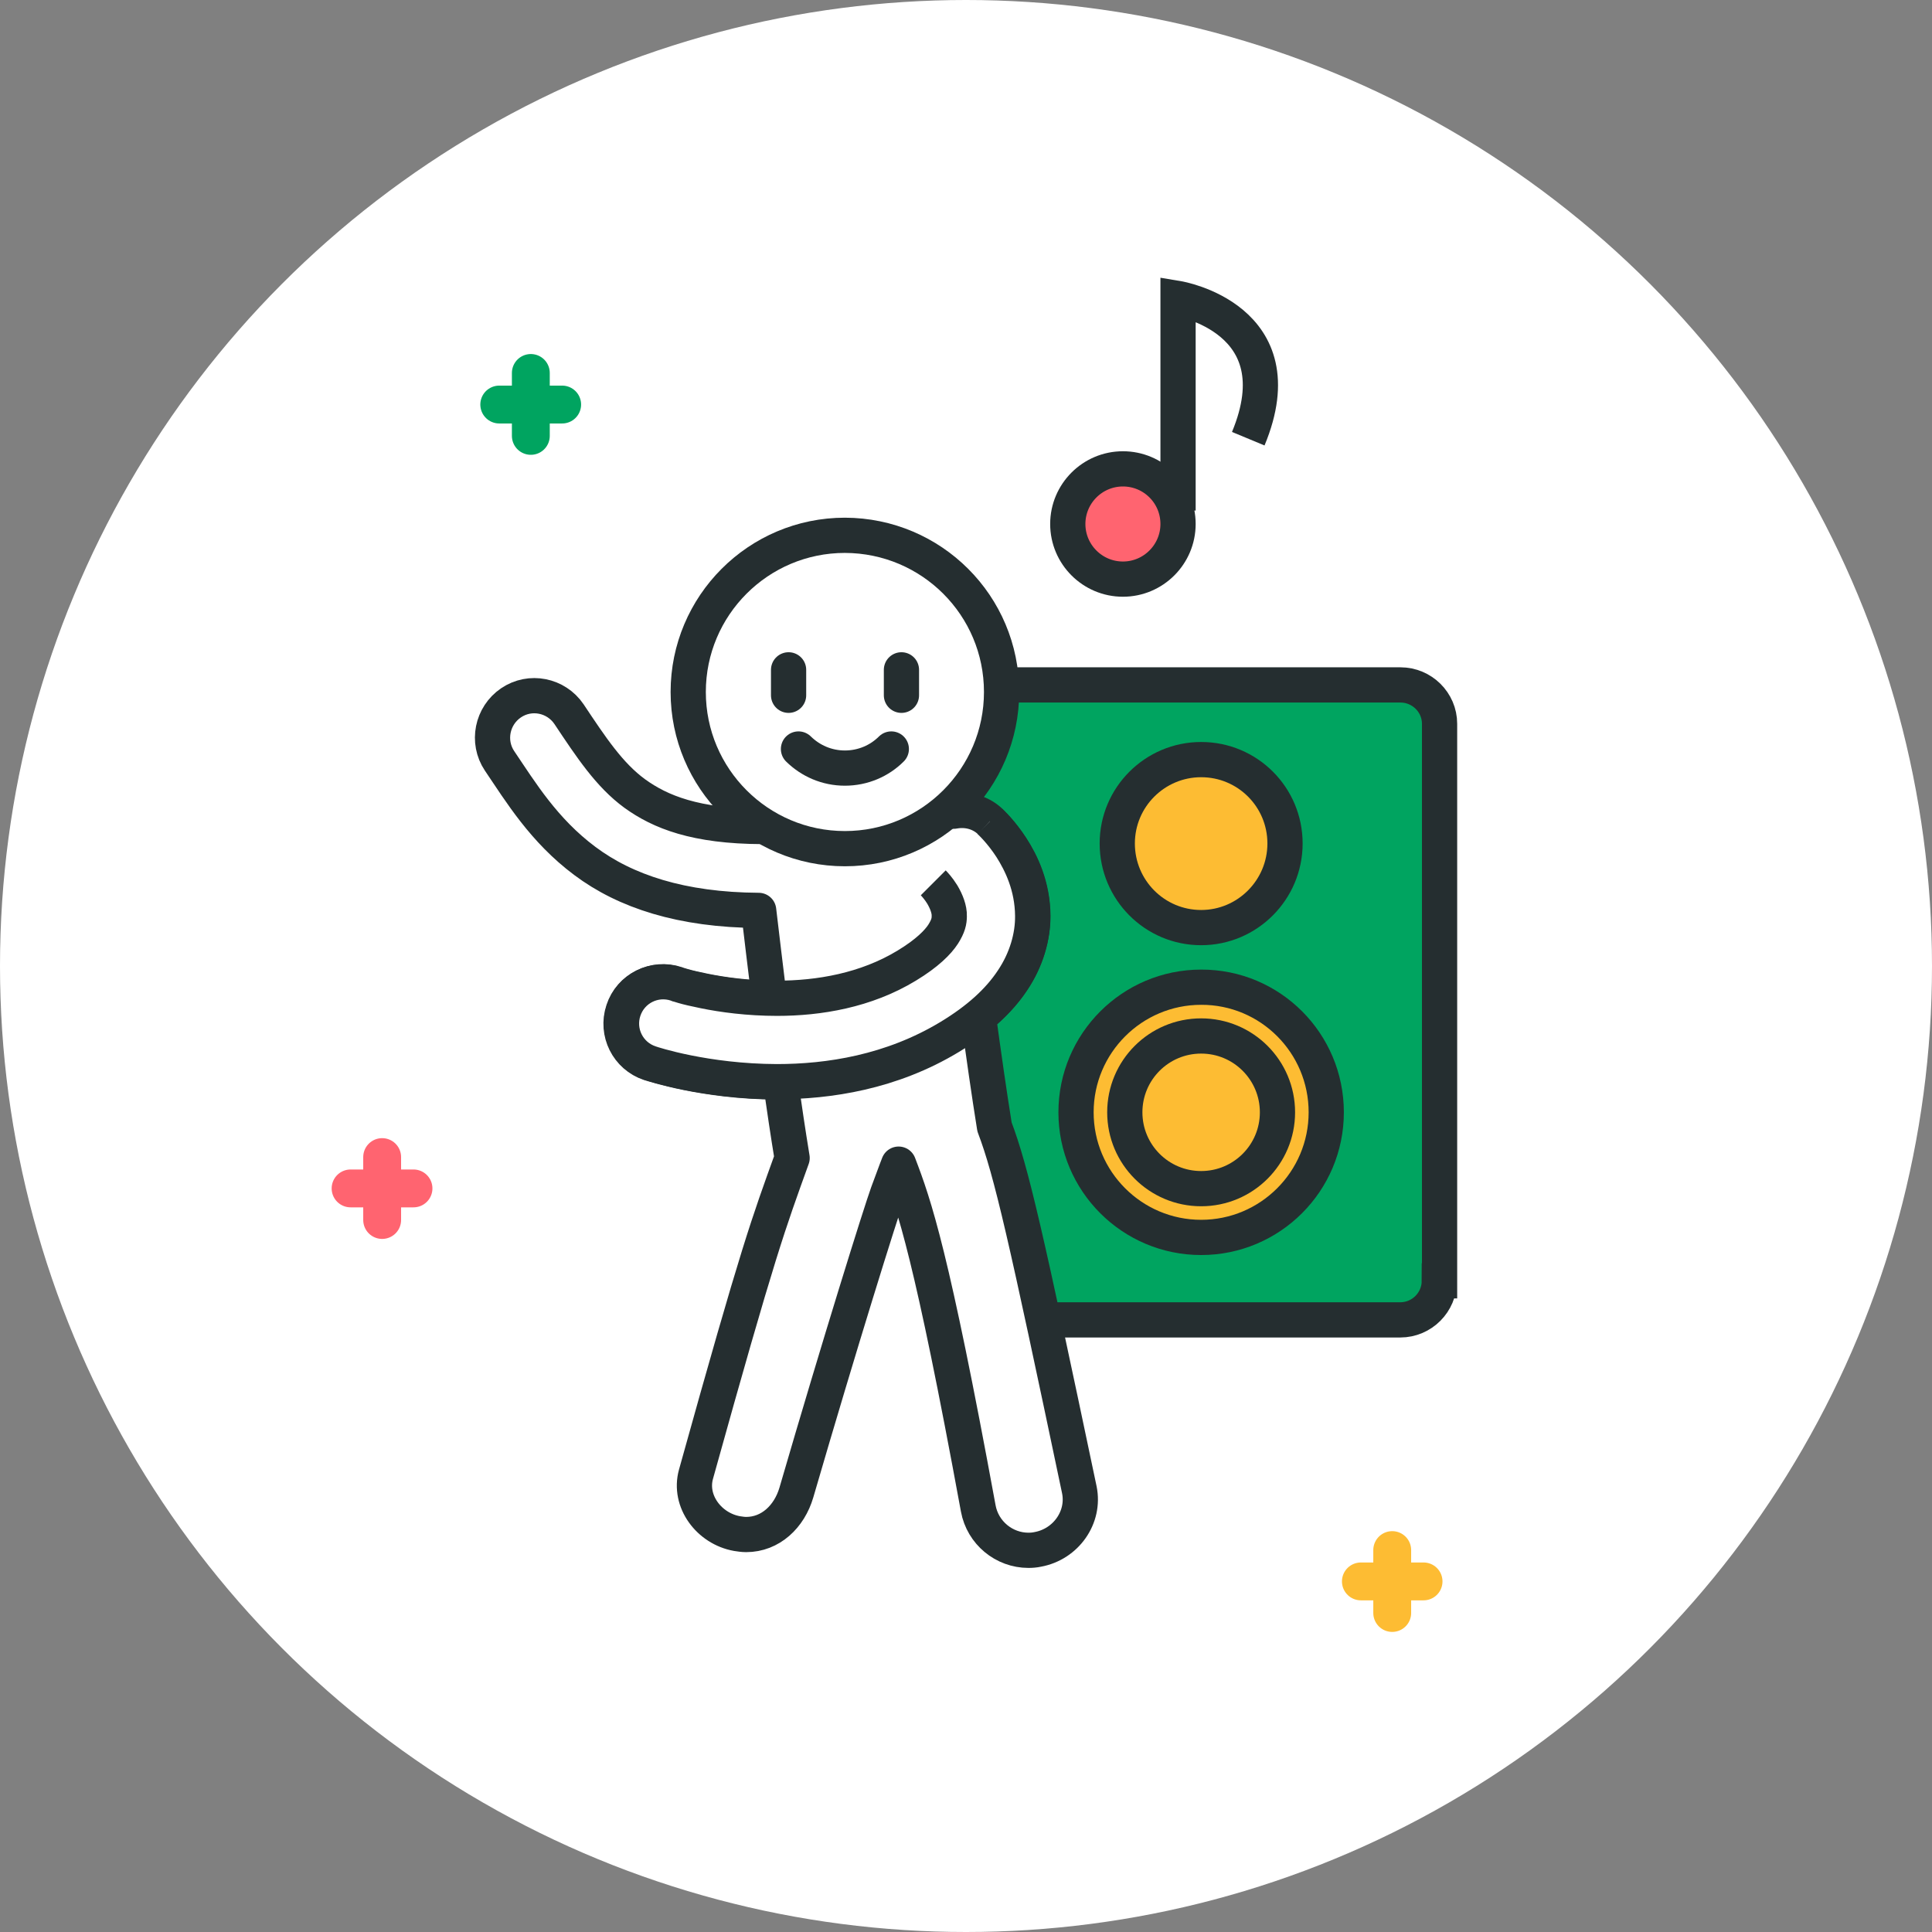 <?xml version="1.0" encoding="utf-8"?>
<!-- Generator: Adobe Illustrator 26.0.2, SVG Export Plug-In . SVG Version: 6.00 Build 0)  -->
<svg version="1.1" id="레이어_1" xmlns="http://www.w3.org/2000/svg" xmlns:xlink="http://www.w3.org/1999/xlink" x="0px"
	 y="0px" viewBox="0 0 82 82" style="enable-background:new 0 0 82 82;" xml:space="preserve">
<rect x="0" y="0" width="82" height="82" fill="#808080" stroke="none"/>
<style type="text/css">
	.st0{fill:#FFFFFF;}
	.st1{fill:#00A460;stroke:#252E30;stroke-width:1.495;}
	.st2{fill:#FDBC33;stroke:#252E30;stroke-width:1.495;}
	.st3{fill:#FF6470;stroke:#252E30;stroke-width:1.495;}
	.st4{fill:none;stroke:#252E30;stroke-width:1.495;}
	.st5{fill:#FFFFFF;stroke:#252E30;stroke-width:1.495;stroke-linejoin:round;}
	.st6{fill:#FFFFFF;stroke:#252E30;stroke-width:1.495;}
	.st7{fill:#FFFFFF;stroke:#252E30;stroke-width:1.495;stroke-linecap:round;stroke-linejoin:round;}
	.st8{fill:none;stroke:#00A460;stroke-width:1.607;stroke-linecap:round;stroke-linejoin:round;}
	.st9{fill:none;stroke:#FF6470;stroke-width:1.607;stroke-linecap:round;stroke-linejoin:round;}
	.st10{fill:none;stroke:#FDBC33;stroke-width:1.607;stroke-linecap:round;stroke-linejoin:round;}
</style>
<g>
	<circle class="st0" cx="41" cy="41" r="41"/>
	<g>
		<path class="st1" d="M61.09,54.36c0,0.91-0.74,1.66-1.66,1.66H42.53c-0.91,0-1.66-0.74-1.66-1.66V30.72
			c0-0.91,0.74-1.65,1.66-1.65h16.91c0.91,0,1.66,0.74,1.66,1.65V54.36z"/>
		<path class="st2" d="M54.54,35.8c0,1.97-1.6,3.57-3.56,3.57c-1.97,0-3.56-1.6-3.56-3.57c0-1.97,1.6-3.56,3.56-3.56
			C52.95,32.24,54.54,33.83,54.54,35.8z"/>
		<path class="st2" d="M56.29,47.21c0,2.93-2.38,5.31-5.31,5.31c-2.93,0-5.31-2.38-5.31-5.31c0-2.93,2.38-5.31,5.31-5.31
			C53.91,41.89,56.29,44.27,56.29,47.21z"/>
		<path class="st2" d="M54.22,47.21c0,1.79-1.45,3.24-3.24,3.24c-1.79,0-3.24-1.45-3.24-3.24s1.45-3.24,3.24-3.24
			C52.77,43.97,54.22,45.42,54.22,47.21z"/>
	</g>
	<g>
		<path class="st3" d="M50,22.24c0,1.29-1.05,2.34-2.34,2.34c-1.29,0-2.34-1.05-2.34-2.34c0-1.29,1.05-2.34,2.34-2.34
			C48.95,19.9,50,20.94,50,22.24z"/>
		<path class="st4" d="M50,21.67v-9c0,0,5.1,0.85,2.98,5.95"/>
	</g>
	<g>
		<g>
			<g>
				<path class="st5" d="M45.81,63.23c-2.27-10.8-2.88-13.5-3.6-15.4c-0.23-1.43-0.46-3.05-0.68-4.66c0.6-0.49,1.08-1,1.45-1.56
					c0.59-0.88,0.86-1.86,0.86-2.74c-0.01-1.26-0.48-2.24-0.91-2.9c-0.43-0.66-0.84-1.04-0.91-1.11c-0.43-0.4-1-0.53-1.54-0.43
					c0-0.02,0-0.03,0-0.03l-5.83,0.62C34.5,35,34.36,34.99,34.22,35c-0.67,0.06-1.29,0.08-1.86,0.08c-2.85-0.01-4.34-0.62-5.42-1.4
					c-1.08-0.79-1.85-1.96-2.79-3.37c-0.55-0.81-1.65-1.03-2.46-0.48c-0.81,0.55-1.03,1.65-0.49,2.46c0.9,1.33,1.88,2.95,3.62,4.25
					c1.72,1.29,4.1,2.08,7.38,2.1c0.13,1.09,0.28,2.37,0.45,3.74c-1.09-0.02-2.08-0.17-2.79-0.31c-0.39-0.08-0.7-0.16-0.9-0.21
					c-0.1-0.03-0.18-0.05-0.22-0.07c-0.05-0.01-0.05-0.02-0.05-0.02c-0.93-0.31-1.94,0.19-2.24,1.12c-0.31,0.93,0.19,1.93,1.12,2.24
					c0.11,0.03,2.35,0.78,5.38,0.79c0.06,0,0.12,0,0.18,0c0.16,1.11,0.32,2.2,0.49,3.23c-1,2.78-1.41,3.82-4.08,13.42
					c-0.32,1.15,0.56,2.31,1.74,2.52c0.13,0.02,0.26,0.04,0.39,0.04c1.03,0,1.83-0.76,2.13-1.78c1.86-6.39,3.57-11.85,3.88-12.71
					c0.16-0.43,0.28-0.76,0.36-0.97c0.05-0.13,0.08-0.21,0.1-0.26c0.67,1.75,1.4,3.83,3.38,14.61c0.19,1.04,1.1,1.78,2.13,1.78
					c0.13,0,0.26-0.01,0.4-0.04C45.24,65.54,46.05,64.4,45.81,63.23z"/>
				<g>
					<path class="st6" d="M39.59,37.46L39.59,37.46 M42.01,34.86L42.01,34.86c0.07,0.07,0.48,0.45,0.91,1.11l0,0
						c0.42,0.66,0.9,1.64,0.91,2.9l0,0c0.01,0.87-0.26,1.85-0.86,2.74l0,0c-0.59,0.89-1.47,1.68-2.66,2.4l0,0
						c-2.48,1.5-5.14,1.9-7.34,1.9l0,0c-3.03-0.01-5.27-0.75-5.38-0.79l0,0c-0.93-0.31-1.43-1.31-1.12-2.24l0,0
						c0.31-0.93,1.31-1.43,2.24-1.12l0,0c0,0,0,0,0.05,0.02l0,0c0.05,0.01,0.12,0.04,0.23,0.07l0,0c0.2,0.06,0.51,0.13,0.9,0.21l0,0
						c0.78,0.16,1.87,0.31,3.09,0.31l0,0c1.77,0,3.77-0.33,5.51-1.39l0,0c0.86-0.52,1.32-0.99,1.54-1.33l0,0
						c0.22-0.35,0.26-0.55,0.26-0.77l0,0c0.01-0.28-0.12-0.62-0.3-0.92l0,0c-0.16-0.26-0.34-0.45-0.38-0.49l0,0"/>
				</g>
			</g>
		</g>
		<g>
			<path class="st7" d="M42.51,29.37c0,3.67-2.98,6.65-6.65,6.65c-3.67,0-6.65-2.98-6.65-6.65c0-3.67,2.98-6.65,6.65-6.65
				C39.54,22.73,42.51,25.7,42.51,29.37z"/>
			<g>
				<line class="st7" x1="33.47" y1="28.43" x2="33.47" y2="29.51"/>
				<line class="st7" x1="38.26" y1="28.43" x2="38.26" y2="29.51"/>
			</g>
			<path class="st7" d="M37.83,31.79c-0.5,0.5-1.2,0.81-1.97,0.81l0,0l0,0c-0.77,0-1.46-0.31-1.97-0.81"/>
		</g>
	</g>
	<g>
		<line class="st8" x1="21.19" y1="17.17" x2="23.86" y2="17.17"/>
		<line class="st8" x1="22.53" y1="15.83" x2="22.53" y2="18.5"/>
	</g>
	<g>
		<line class="st9" x1="14.88" y1="50.44" x2="17.55" y2="50.44"/>
		<line class="st9" x1="16.22" y1="49.11" x2="16.22" y2="51.78"/>
	</g>
	<g>
		<line class="st10" x1="57.76" y1="67.12" x2="60.42" y2="67.12"/>
		<line class="st10" x1="59.09" y1="65.79" x2="59.09" y2="68.46"/>
	</g>
</g>
</svg>
